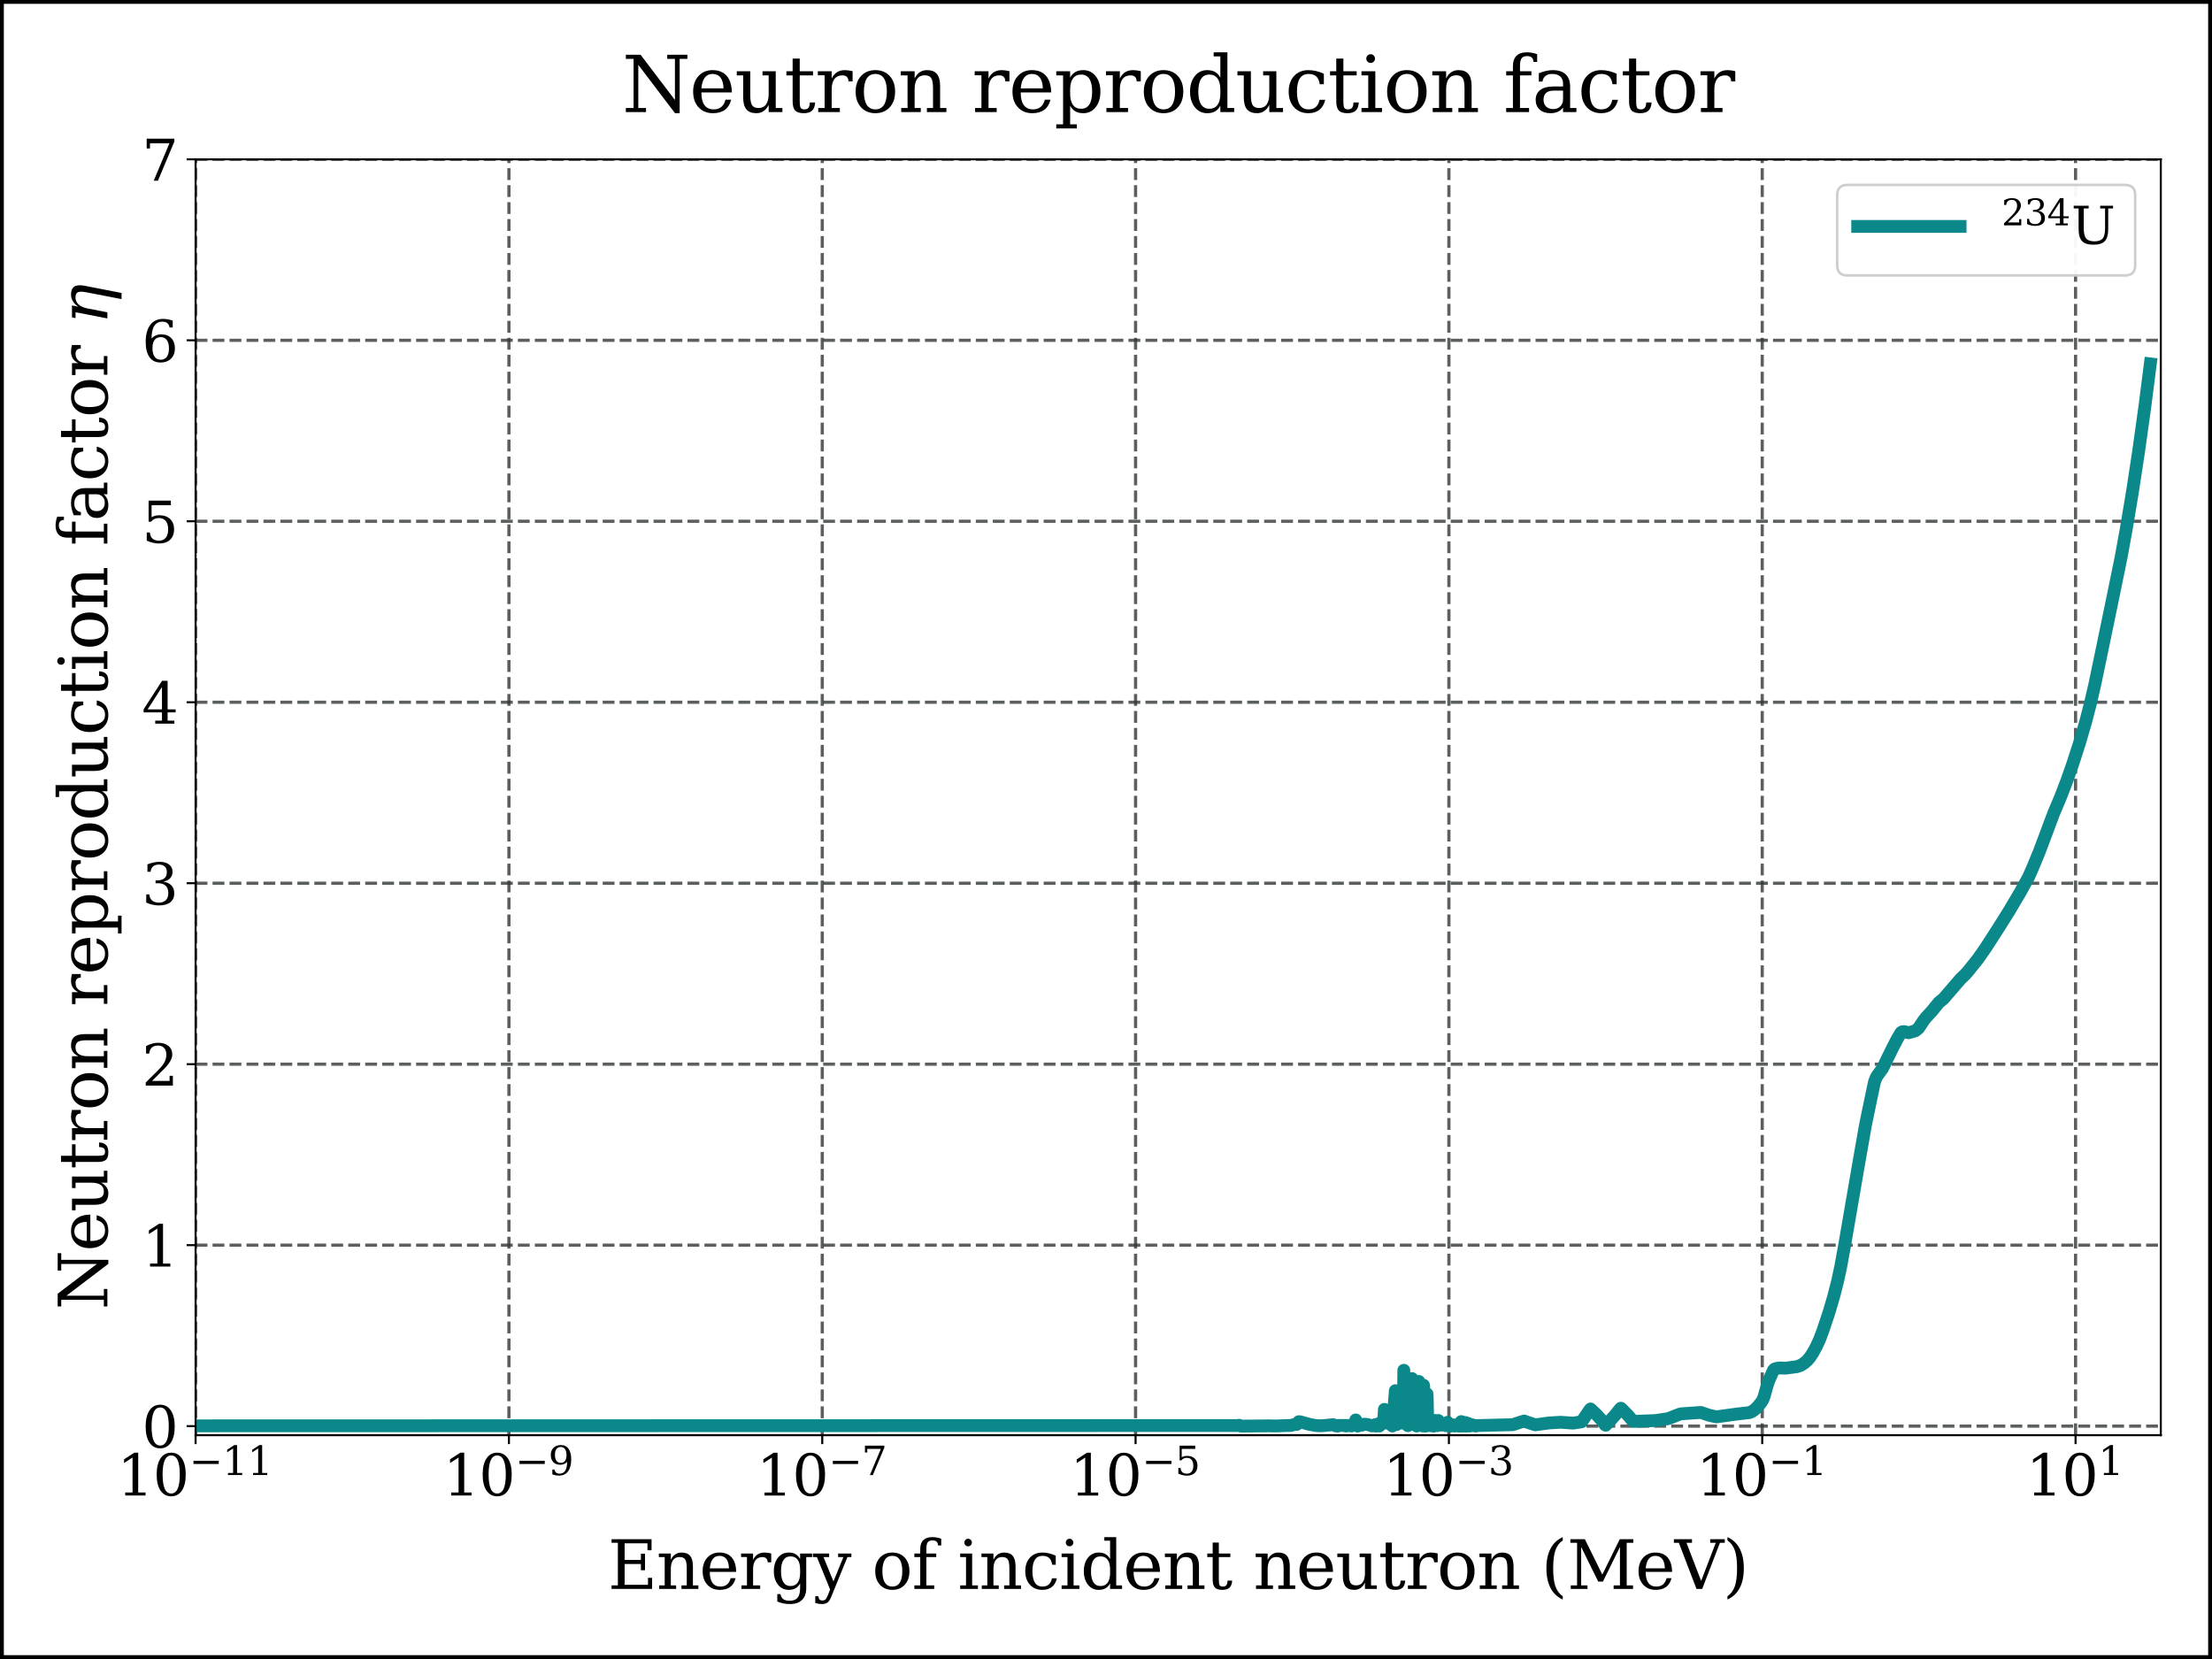 <?xml version="1.0" encoding="utf-8" standalone="no"?>
<!DOCTYPE svg PUBLIC "-//W3C//DTD SVG 1.1//EN"
  "http://www.w3.org/Graphics/SVG/1.1/DTD/svg11.dtd">
<svg xmlns:xlink="http://www.w3.org/1999/xlink" width="864pt" height="648pt" viewBox="0 0 864 648" xmlns="http://www.w3.org/2000/svg" version="1.1">
 <rect x="0" y="0" width="864" height="648" fill="#808080" stroke="none"/>
 <defs>
  <style type="text/css">*{stroke-linejoin: round; stroke-linecap: butt}</style>
 </defs>
 <g id="figure_1">
  <g id="patch_1">
   <path d="M 0 648 
L 864 648 
L 864 0 
L 0 0 
z
" style="fill: #ffffff; stroke: #000000; stroke-width: 3; stroke-linejoin: miter"/>
  </g>
  <g id="axes_1">
   <g id="patch_2">
    <path d="M 76.4 560.571 
L 844 560.571 
L 844 62.234 
L 76.4 62.234 
L 76.4 560.571 
z
" style="fill: none"/>
   </g>
   <g id="matplotlib.axis_1">
    <g id="xtick_1">
     <g id="line2d_1">
      <path d="M 76.4 560.571 
L 76.4 62.234 
" clip-path="url(#p99f231d6e3)" style="fill: none; stroke-dasharray: 4.625,2; stroke-dashoffset: 0; stroke: #343837; stroke-opacity: 0.8; stroke-width: 1.25"/>
     </g>
     <g id="line2d_2">
      <defs>
       <path id="m18e69102ec" d="M 0 0 
L 0 3.5 
" style="stroke: #000000; stroke-width: 0.8"/>
      </defs>
      <g>
       <use xlink:href="#m18e69102ec" x="76.4" y="560.571" style="stroke: #000000; stroke-width: 0.8"/>
      </g>
     </g>
     <g id="text_1">
      <!-- $\mathdefault{10^{-11}}$ -->
      <g transform="translate(45.71 584.288) scale(0.22 -0.22)">
       <defs>
        <path id="DejaVuSerif-31" d="M 909 0 
L 909 331 
L 1722 331 
L 1722 4213 
L 781 3603 
L 781 4013 
L 1919 4750 
L 2350 4750 
L 2350 331 
L 3163 331 
L 3163 0 
L 909 0 
z
" transform="scale(0.016)"/>
        <path id="DejaVuSerif-30" d="M 2034 219 
Q 2513 219 2750 744 
Q 2988 1269 2988 2328 
Q 2988 3391 2750 3916 
Q 2513 4441 2034 4441 
Q 1556 4441 1318 3916 
Q 1081 3391 1081 2328 
Q 1081 1269 1318 744 
Q 1556 219 2034 219 
z
M 2034 -91 
Q 1275 -91 848 546 
Q 422 1184 422 2328 
Q 422 3475 848 4112 
Q 1275 4750 2034 4750 
Q 2797 4750 3222 4112 
Q 3647 3475 3647 2328 
Q 3647 1184 3222 546 
Q 2797 -91 2034 -91 
z
" transform="scale(0.016)"/>
        <path id="DejaVuSerif-2212" d="M 678 2259 
L 4684 2259 
L 4684 1753 
L 678 1753 
L 678 2259 
z
" transform="scale(0.016)"/>
       </defs>
       <use xlink:href="#DejaVuSerif-31" transform="translate(0 0.713)"/>
       <use xlink:href="#DejaVuSerif-30" transform="translate(63.623 0.713)"/>
       <use xlink:href="#DejaVuSerif-2212" transform="translate(128.154 37.047) scale(0.7)"/>
       <use xlink:href="#DejaVuSerif-31" transform="translate(186.807 37.047) scale(0.7)"/>
       <use xlink:href="#DejaVuSerif-31" transform="translate(231.343 37.047) scale(0.7)"/>
      </g>
     </g>
    </g>
    <g id="xtick_2">
     <g id="line2d_3">
      <path d="M 198.785 560.571 
L 198.785 62.234 
" clip-path="url(#p99f231d6e3)" style="fill: none; stroke-dasharray: 4.625,2; stroke-dashoffset: 0; stroke: #343837; stroke-opacity: 0.8; stroke-width: 1.25"/>
     </g>
     <g id="line2d_4">
      <g>
       <use xlink:href="#m18e69102ec" x="198.785" y="560.571" style="stroke: #000000; stroke-width: 0.8"/>
      </g>
     </g>
     <g id="text_2">
      <!-- $\mathdefault{10^{-9}}$ -->
      <g transform="translate(173.045 584.288) scale(0.22 -0.22)">
       <defs>
        <path id="DejaVuSerif-39" d="M 2994 2091 
Q 2784 1856 2512 1740 
Q 2241 1625 1900 1625 
Q 1206 1625 804 2044 
Q 403 2463 403 3188 
Q 403 3897 839 4323 
Q 1275 4750 2003 4750 
Q 2794 4750 3217 4161 
Q 3641 3572 3641 2478 
Q 3641 1253 3137 581 
Q 2634 -91 1722 -91 
Q 1475 -91 1203 -44 
Q 931 3 647 97 
L 647 872 
L 997 872 
Q 1038 556 1241 387 
Q 1444 219 1784 219 
Q 2391 219 2687 676 
Q 2984 1134 2994 2091 
z
M 1978 4441 
Q 1534 4441 1298 4117 
Q 1063 3794 1063 3188 
Q 1063 2581 1298 2256 
Q 1534 1931 1978 1931 
Q 2422 1931 2658 2245 
Q 2894 2559 2894 3150 
Q 2894 3772 2656 4106 
Q 2419 4441 1978 4441 
z
" transform="scale(0.016)"/>
       </defs>
       <use xlink:href="#DejaVuSerif-31" transform="translate(0 0.713)"/>
       <use xlink:href="#DejaVuSerif-30" transform="translate(63.623 0.713)"/>
       <use xlink:href="#DejaVuSerif-2212" transform="translate(128.154 37.047) scale(0.7)"/>
       <use xlink:href="#DejaVuSerif-39" transform="translate(186.807 37.047) scale(0.7)"/>
      </g>
     </g>
    </g>
    <g id="xtick_3">
     <g id="line2d_5">
      <path d="M 321.169 560.571 
L 321.169 62.234 
" clip-path="url(#p99f231d6e3)" style="fill: none; stroke-dasharray: 4.625,2; stroke-dashoffset: 0; stroke: #343837; stroke-opacity: 0.8; stroke-width: 1.25"/>
     </g>
     <g id="line2d_6">
      <g>
       <use xlink:href="#m18e69102ec" x="321.169" y="560.571" style="stroke: #000000; stroke-width: 0.8"/>
      </g>
     </g>
     <g id="text_3">
      <!-- $\mathdefault{10^{-7}}$ -->
      <g transform="translate(295.429 584.288) scale(0.22 -0.22)">
       <defs>
        <path id="DejaVuSerif-37" d="M 3609 4347 
L 1784 0 
L 1319 0 
L 3059 4153 
L 903 4153 
L 903 3578 
L 538 3578 
L 538 4666 
L 3609 4666 
L 3609 4347 
z
" transform="scale(0.016)"/>
       </defs>
       <use xlink:href="#DejaVuSerif-31" transform="translate(0 0.631)"/>
       <use xlink:href="#DejaVuSerif-30" transform="translate(63.623 0.631)"/>
       <use xlink:href="#DejaVuSerif-2212" transform="translate(128.154 36.966) scale(0.7)"/>
       <use xlink:href="#DejaVuSerif-37" transform="translate(186.807 36.966) scale(0.7)"/>
      </g>
     </g>
    </g>
    <g id="xtick_4">
     <g id="line2d_7">
      <path d="M 443.554 560.571 
L 443.554 62.234 
" clip-path="url(#p99f231d6e3)" style="fill: none; stroke-dasharray: 4.625,2; stroke-dashoffset: 0; stroke: #343837; stroke-opacity: 0.8; stroke-width: 1.25"/>
     </g>
     <g id="line2d_8">
      <g>
       <use xlink:href="#m18e69102ec" x="443.554" y="560.571" style="stroke: #000000; stroke-width: 0.8"/>
      </g>
     </g>
     <g id="text_4">
      <!-- $\mathdefault{10^{-5}}$ -->
      <g transform="translate(417.814 584.288) scale(0.22 -0.22)">
       <defs>
        <path id="DejaVuSerif-35" d="M 3219 4666 
L 3219 4153 
L 1081 4153 
L 1081 2816 
Q 1244 2928 1461 2984 
Q 1678 3041 1947 3041 
Q 2703 3041 3140 2622 
Q 3578 2203 3578 1478 
Q 3578 738 3136 323 
Q 2694 -91 1894 -91 
Q 1572 -91 1234 -12 
Q 897 66 544 225 
L 544 1131 
L 897 1131 
Q 925 688 1179 453 
Q 1434 219 1894 219 
Q 2388 219 2653 544 
Q 2919 869 2919 1478 
Q 2919 2084 2655 2407 
Q 2391 2731 1894 2731 
Q 1613 2731 1398 2631 
Q 1184 2531 1019 2322 
L 750 2322 
L 750 4666 
L 3219 4666 
z
" transform="scale(0.016)"/>
       </defs>
       <use xlink:href="#DejaVuSerif-31" transform="translate(0 0.631)"/>
       <use xlink:href="#DejaVuSerif-30" transform="translate(63.623 0.631)"/>
       <use xlink:href="#DejaVuSerif-2212" transform="translate(128.154 36.966) scale(0.7)"/>
       <use xlink:href="#DejaVuSerif-35" transform="translate(186.807 36.966) scale(0.7)"/>
      </g>
     </g>
    </g>
    <g id="xtick_5">
     <g id="line2d_9">
      <path d="M 565.938 560.571 
L 565.938 62.234 
" clip-path="url(#p99f231d6e3)" style="fill: none; stroke-dasharray: 4.625,2; stroke-dashoffset: 0; stroke: #343837; stroke-opacity: 0.8; stroke-width: 1.25"/>
     </g>
     <g id="line2d_10">
      <g>
       <use xlink:href="#m18e69102ec" x="565.938" y="560.571" style="stroke: #000000; stroke-width: 0.8"/>
      </g>
     </g>
     <g id="text_5">
      <!-- $\mathdefault{10^{-3}}$ -->
      <g transform="translate(540.198 584.288) scale(0.22 -0.22)">
       <defs>
        <path id="DejaVuSerif-33" d="M 622 4469 
Q 988 4606 1323 4678 
Q 1659 4750 1953 4750 
Q 2638 4750 3022 4454 
Q 3406 4159 3406 3634 
Q 3406 3213 3140 2930 
Q 2875 2647 2388 2547 
Q 2963 2466 3280 2130 
Q 3597 1794 3597 1259 
Q 3597 606 3158 257 
Q 2719 -91 1894 -91 
Q 1528 -91 1179 -12 
Q 831 66 488 225 
L 488 1131 
L 838 1131 
Q 869 681 1141 450 
Q 1413 219 1906 219 
Q 2384 219 2661 495 
Q 2938 772 2938 1253 
Q 2938 1803 2653 2086 
Q 2369 2369 1819 2369 
L 1522 2369 
L 1522 2688 
L 1678 2688 
Q 2225 2688 2498 2914 
Q 2772 3141 2772 3597 
Q 2772 4006 2547 4223 
Q 2322 4441 1900 4441 
Q 1478 4441 1245 4241 
Q 1013 4041 972 3647 
L 622 3647 
L 622 4469 
z
" transform="scale(0.016)"/>
       </defs>
       <use xlink:href="#DejaVuSerif-31" transform="translate(0 0.713)"/>
       <use xlink:href="#DejaVuSerif-30" transform="translate(63.623 0.713)"/>
       <use xlink:href="#DejaVuSerif-2212" transform="translate(128.154 37.047) scale(0.7)"/>
       <use xlink:href="#DejaVuSerif-33" transform="translate(186.807 37.047) scale(0.7)"/>
      </g>
     </g>
    </g>
    <g id="xtick_6">
     <g id="line2d_11">
      <path d="M 688.323 560.571 
L 688.323 62.234 
" clip-path="url(#p99f231d6e3)" style="fill: none; stroke-dasharray: 4.625,2; stroke-dashoffset: 0; stroke: #343837; stroke-opacity: 0.8; stroke-width: 1.25"/>
     </g>
     <g id="line2d_12">
      <g>
       <use xlink:href="#m18e69102ec" x="688.323" y="560.571" style="stroke: #000000; stroke-width: 0.8"/>
      </g>
     </g>
     <g id="text_6">
      <!-- $\mathdefault{10^{-1}}$ -->
      <g transform="translate(662.583 584.288) scale(0.22 -0.22)">
       <use xlink:href="#DejaVuSerif-31" transform="translate(0 0.713)"/>
       <use xlink:href="#DejaVuSerif-30" transform="translate(63.623 0.713)"/>
       <use xlink:href="#DejaVuSerif-2212" transform="translate(128.154 37.047) scale(0.7)"/>
       <use xlink:href="#DejaVuSerif-31" transform="translate(186.807 37.047) scale(0.7)"/>
      </g>
     </g>
    </g>
    <g id="xtick_7">
     <g id="line2d_13">
      <path d="M 810.707 560.571 
L 810.707 62.234 
" clip-path="url(#p99f231d6e3)" style="fill: none; stroke-dasharray: 4.625,2; stroke-dashoffset: 0; stroke: #343837; stroke-opacity: 0.8; stroke-width: 1.25"/>
     </g>
     <g id="line2d_14">
      <g>
       <use xlink:href="#m18e69102ec" x="810.707" y="560.571" style="stroke: #000000; stroke-width: 0.8"/>
      </g>
     </g>
     <g id="text_7">
      <!-- $\mathdefault{10^{1}}$ -->
      <g transform="translate(791.347 584.288) scale(0.22 -0.22)">
       <use xlink:href="#DejaVuSerif-31" transform="translate(0 0.713)"/>
       <use xlink:href="#DejaVuSerif-30" transform="translate(63.623 0.713)"/>
       <use xlink:href="#DejaVuSerif-31" transform="translate(128.154 37.047) scale(0.7)"/>
      </g>
     </g>
    </g>
    <g id="text_8">
     <!-- Energy of incident neutron (MeV) -->
     <g transform="translate(237.4 620.619) scale(0.26 -0.26)">
      <defs>
       <path id="DejaVuSerif-45" d="M 353 0 
L 353 331 
L 947 331 
L 947 4331 
L 353 4331 
L 353 4666 
L 4109 4666 
L 4109 3628 
L 3725 3628 
L 3725 4281 
L 1581 4281 
L 1581 2719 
L 3109 2719 
L 3109 3303 
L 3494 3303 
L 3494 1753 
L 3109 1753 
L 3109 2338 
L 1581 2338 
L 1581 384 
L 3775 384 
L 3775 1038 
L 4159 1038 
L 4159 0 
L 353 0 
z
" transform="scale(0.016)"/>
       <path id="DejaVuSerif-6e" d="M 263 0 
L 263 331 
L 781 331 
L 781 2988 
L 231 2988 
L 231 3322 
L 1356 3322 
L 1356 2731 
Q 1516 3069 1770 3241 
Q 2025 3413 2363 3413 
Q 2913 3413 3172 3097 
Q 3431 2781 3431 2113 
L 3431 331 
L 3944 331 
L 3944 0 
L 2356 0 
L 2356 331 
L 2853 331 
L 2853 1931 
Q 2853 2541 2703 2767 
Q 2553 2994 2175 2994 
Q 1775 2994 1565 2701 
Q 1356 2409 1356 1850 
L 1356 331 
L 1856 331 
L 1856 0 
L 263 0 
z
" transform="scale(0.016)"/>
       <path id="DejaVuSerif-65" d="M 3469 1600 
L 991 1600 
L 991 1575 
Q 991 903 1244 561 
Q 1497 219 1991 219 
Q 2369 219 2611 417 
Q 2853 616 2950 1006 
L 3413 1006 
Q 3275 459 2904 184 
Q 2534 -91 1931 -91 
Q 1203 -91 761 389 
Q 319 869 319 1663 
Q 319 2450 753 2931 
Q 1188 3413 1894 3413 
Q 2647 3413 3050 2948 
Q 3453 2484 3469 1600 
z
M 2791 1931 
Q 2772 2513 2545 2808 
Q 2319 3103 1894 3103 
Q 1497 3103 1269 2806 
Q 1041 2509 991 1931 
L 2791 1931 
z
" transform="scale(0.016)"/>
       <path id="DejaVuSerif-72" d="M 3059 3328 
L 3059 2497 
L 2728 2497 
Q 2713 2744 2591 2866 
Q 2469 2988 2234 2988 
Q 1809 2988 1582 2694 
Q 1356 2400 1356 1850 
L 1356 331 
L 2022 331 
L 2022 0 
L 263 0 
L 263 331 
L 781 331 
L 781 2994 
L 231 2994 
L 231 3322 
L 1356 3322 
L 1356 2731 
Q 1525 3078 1790 3245 
Q 2056 3413 2438 3413 
Q 2578 3413 2733 3391 
Q 2888 3369 3059 3328 
z
" transform="scale(0.016)"/>
       <path id="DejaVuSerif-67" d="M 3359 2988 
L 3359 72 
Q 3359 -644 2965 -1033 
Q 2572 -1422 1844 -1422 
Q 1516 -1422 1216 -1362 
Q 916 -1303 641 -1184 
L 641 -488 
L 941 -488 
Q 997 -813 1206 -963 
Q 1416 -1113 1806 -1113 
Q 2313 -1113 2548 -827 
Q 2784 -541 2784 72 
L 2784 519 
Q 2616 206 2355 57 
Q 2094 -91 1709 -91 
Q 1097 -91 708 395 
Q 319 881 319 1663 
Q 319 2444 706 2928 
Q 1094 3413 1709 3413 
Q 2094 3413 2355 3264 
Q 2616 3116 2784 2803 
L 2784 3322 
L 3909 3322 
L 3909 2988 
L 3359 2988 
z
M 2784 1825 
Q 2784 2422 2554 2737 
Q 2325 3053 1888 3053 
Q 1444 3053 1217 2703 
Q 991 2353 991 1663 
Q 991 975 1217 622 
Q 1444 269 1888 269 
Q 2325 269 2554 583 
Q 2784 897 2784 1497 
L 2784 1825 
z
" transform="scale(0.016)"/>
       <path id="DejaVuSerif-79" d="M 1381 -609 
L 1600 -56 
L 359 2988 
L -19 2988 
L -19 3322 
L 1509 3322 
L 1509 2988 
L 978 2988 
L 1913 703 
L 2847 2988 
L 2350 2988 
L 2350 3322 
L 3597 3322 
L 3597 2988 
L 3225 2988 
L 1703 -750 
Q 1547 -1138 1356 -1280 
Q 1166 -1422 819 -1422 
Q 672 -1422 517 -1397 
Q 363 -1372 206 -1325 
L 206 -691 
L 500 -691 
Q 519 -903 608 -995 
Q 697 -1088 884 -1088 
Q 1056 -1088 1161 -992 
Q 1266 -897 1381 -609 
z
" transform="scale(0.016)"/>
       <path id="DejaVuSerif-20" transform="scale(0.016)"/>
       <path id="DejaVuSerif-6f" d="M 1925 219 
Q 2388 219 2623 584 
Q 2859 950 2859 1663 
Q 2859 2375 2623 2739 
Q 2388 3103 1925 3103 
Q 1463 3103 1227 2739 
Q 991 2375 991 1663 
Q 991 950 1228 584 
Q 1466 219 1925 219 
z
M 1925 -91 
Q 1200 -91 759 389 
Q 319 869 319 1663 
Q 319 2456 758 2934 
Q 1197 3413 1925 3413 
Q 2653 3413 3092 2934 
Q 3531 2456 3531 1663 
Q 3531 869 3092 389 
Q 2653 -91 1925 -91 
z
" transform="scale(0.016)"/>
       <path id="DejaVuSerif-66" d="M 2753 4078 
L 2450 4078 
Q 2447 4313 2317 4434 
Q 2188 4556 1941 4556 
Q 1619 4556 1487 4379 
Q 1356 4203 1356 3750 
L 1356 3322 
L 2284 3322 
L 2284 2988 
L 1356 2988 
L 1356 331 
L 2094 331 
L 2094 0 
L 231 0 
L 231 331 
L 781 331 
L 781 2988 
L 231 2988 
L 231 3322 
L 781 3322 
L 781 3738 
Q 781 4294 1070 4578 
Q 1359 4863 1919 4863 
Q 2128 4863 2337 4825 
Q 2547 4788 2753 4709 
L 2753 4078 
z
" transform="scale(0.016)"/>
       <path id="DejaVuSerif-69" d="M 622 4353 
Q 622 4497 726 4603 
Q 831 4709 978 4709 
Q 1122 4709 1226 4603 
Q 1331 4497 1331 4353 
Q 1331 4206 1228 4103 
Q 1125 4000 978 4000 
Q 831 4000 726 4103 
Q 622 4206 622 4353 
z
M 1356 331 
L 1900 331 
L 1900 0 
L 231 0 
L 231 331 
L 781 331 
L 781 2988 
L 231 2988 
L 231 3322 
L 1356 3322 
L 1356 331 
z
" transform="scale(0.016)"/>
       <path id="DejaVuSerif-63" d="M 3291 997 
Q 3169 466 2822 187 
Q 2475 -91 1925 -91 
Q 1200 -91 759 389 
Q 319 869 319 1663 
Q 319 2459 759 2936 
Q 1200 3413 1925 3413 
Q 2241 3413 2553 3339 
Q 2866 3266 3181 3116 
L 3181 2266 
L 2847 2266 
Q 2781 2703 2561 2903 
Q 2341 3103 1931 3103 
Q 1466 3103 1228 2742 
Q 991 2381 991 1663 
Q 991 944 1227 581 
Q 1463 219 1931 219 
Q 2303 219 2525 412 
Q 2747 606 2828 997 
L 3291 997 
z
" transform="scale(0.016)"/>
       <path id="DejaVuSerif-64" d="M 3359 331 
L 3909 331 
L 3909 0 
L 2784 0 
L 2784 519 
Q 2616 206 2355 57 
Q 2094 -91 1709 -91 
Q 1097 -91 708 395 
Q 319 881 319 1663 
Q 319 2444 706 2928 
Q 1094 3413 1709 3413 
Q 2094 3413 2355 3264 
Q 2616 3116 2784 2803 
L 2784 4531 
L 2241 4531 
L 2241 4863 
L 3359 4863 
L 3359 331 
z
M 2784 1497 
L 2784 1825 
Q 2784 2422 2554 2737 
Q 2325 3053 1888 3053 
Q 1444 3053 1217 2703 
Q 991 2353 991 1663 
Q 991 975 1217 622 
Q 1444 269 1888 269 
Q 2325 269 2554 583 
Q 2784 897 2784 1497 
z
" transform="scale(0.016)"/>
       <path id="DejaVuSerif-74" d="M 691 2988 
L 184 2988 
L 184 3322 
L 691 3322 
L 691 4353 
L 1269 4353 
L 1269 3322 
L 2350 3322 
L 2350 2988 
L 1269 2988 
L 1269 878 
Q 1269 456 1350 337 
Q 1431 219 1650 219 
Q 1875 219 1978 351 
Q 2081 484 2088 781 
L 2522 781 
Q 2497 328 2275 118 
Q 2053 -91 1600 -91 
Q 1103 -91 897 129 
Q 691 350 691 878 
L 691 2988 
z
" transform="scale(0.016)"/>
       <path id="DejaVuSerif-75" d="M 2266 3322 
L 3341 3322 
L 3341 331 
L 3884 331 
L 3884 0 
L 2766 0 
L 2766 588 
Q 2606 256 2353 82 
Q 2100 -91 1766 -91 
Q 1213 -91 952 223 
Q 691 538 691 1209 
L 691 2988 
L 172 2988 
L 172 3322 
L 1269 3322 
L 1269 1388 
Q 1269 781 1417 556 
Q 1566 331 1947 331 
Q 2347 331 2556 625 
Q 2766 919 2766 1478 
L 2766 2988 
L 2266 2988 
L 2266 3322 
z
" transform="scale(0.016)"/>
       <path id="DejaVuSerif-28" d="M 2041 -997 
Q 1281 -656 893 83 
Q 506 822 506 1931 
Q 506 3044 893 3783 
Q 1281 4522 2041 4863 
L 2041 4556 
Q 1559 4225 1350 3623 
Q 1141 3022 1141 1931 
Q 1141 844 1350 242 
Q 1559 -359 2041 -691 
L 2041 -997 
z
" transform="scale(0.016)"/>
       <path id="DejaVuSerif-4d" d="M 353 0 
L 353 331 
L 947 331 
L 947 4331 
L 319 4331 
L 319 4666 
L 1678 4666 
L 3316 1344 
L 4953 4666 
L 6228 4666 
L 6228 4331 
L 5606 4331 
L 5606 331 
L 6203 331 
L 6203 0 
L 4378 0 
L 4378 331 
L 4972 331 
L 4972 3938 
L 3372 684 
L 2931 684 
L 1331 3938 
L 1331 331 
L 1925 331 
L 1925 0 
L 353 0 
z
" transform="scale(0.016)"/>
       <path id="DejaVuSerif-56" d="M 1119 4331 
L 2497 750 
L 3872 4331 
L 3347 4331 
L 3347 4666 
L 4716 4666 
L 4716 4331 
L 4263 4331 
L 2597 0 
L 2059 0 
L 403 4331 
L -63 4331 
L -63 4666 
L 1638 4666 
L 1638 4331 
L 1119 4331 
z
" transform="scale(0.016)"/>
       <path id="DejaVuSerif-29" d="M 453 -997 
L 453 -691 
Q 934 -359 1145 242 
Q 1356 844 1356 1931 
Q 1356 3022 1145 3623 
Q 934 4225 453 4556 
L 453 4863 
Q 1216 4522 1603 3783 
Q 1991 3044 1991 1931 
Q 1991 822 1603 83 
Q 1216 -656 453 -997 
z
" transform="scale(0.016)"/>
      </defs>
      <use xlink:href="#DejaVuSerif-45"/>
      <use xlink:href="#DejaVuSerif-6e" transform="translate(72.998 0)"/>
      <use xlink:href="#DejaVuSerif-65" transform="translate(137.402 0)"/>
      <use xlink:href="#DejaVuSerif-72" transform="translate(196.582 0)"/>
      <use xlink:href="#DejaVuSerif-67" transform="translate(244.385 0)"/>
      <use xlink:href="#DejaVuSerif-79" transform="translate(308.398 0)"/>
      <use xlink:href="#DejaVuSerif-20" transform="translate(364.893 0)"/>
      <use xlink:href="#DejaVuSerif-6f" transform="translate(396.68 0)"/>
      <use xlink:href="#DejaVuSerif-66" transform="translate(456.885 0)"/>
      <use xlink:href="#DejaVuSerif-20" transform="translate(493.896 0)"/>
      <use xlink:href="#DejaVuSerif-69" transform="translate(525.684 0)"/>
      <use xlink:href="#DejaVuSerif-6e" transform="translate(557.666 0)"/>
      <use xlink:href="#DejaVuSerif-63" transform="translate(622.07 0)"/>
      <use xlink:href="#DejaVuSerif-69" transform="translate(678.076 0)"/>
      <use xlink:href="#DejaVuSerif-64" transform="translate(710.059 0)"/>
      <use xlink:href="#DejaVuSerif-65" transform="translate(774.072 0)"/>
      <use xlink:href="#DejaVuSerif-6e" transform="translate(833.252 0)"/>
      <use xlink:href="#DejaVuSerif-74" transform="translate(897.656 0)"/>
      <use xlink:href="#DejaVuSerif-20" transform="translate(937.842 0)"/>
      <use xlink:href="#DejaVuSerif-6e" transform="translate(969.629 0)"/>
      <use xlink:href="#DejaVuSerif-65" transform="translate(1034.033 0)"/>
      <use xlink:href="#DejaVuSerif-75" transform="translate(1093.213 0)"/>
      <use xlink:href="#DejaVuSerif-74" transform="translate(1157.617 0)"/>
      <use xlink:href="#DejaVuSerif-72" transform="translate(1197.803 0)"/>
      <use xlink:href="#DejaVuSerif-6f" transform="translate(1245.605 0)"/>
      <use xlink:href="#DejaVuSerif-6e" transform="translate(1305.811 0)"/>
      <use xlink:href="#DejaVuSerif-20" transform="translate(1370.215 0)"/>
      <use xlink:href="#DejaVuSerif-28" transform="translate(1402.002 0)"/>
      <use xlink:href="#DejaVuSerif-4d" transform="translate(1441.016 0)"/>
      <use xlink:href="#DejaVuSerif-65" transform="translate(1543.408 0)"/>
      <use xlink:href="#DejaVuSerif-56" transform="translate(1602.588 0)"/>
      <use xlink:href="#DejaVuSerif-29" transform="translate(1674.805 0)"/>
     </g>
    </g>
   </g>
   <g id="matplotlib.axis_2">
    <g id="ytick_1">
     <g id="line2d_15">
      <path d="M 76.4 557.037 
L 844 557.037 
" clip-path="url(#p99f231d6e3)" style="fill: none; stroke-dasharray: 4.625,2; stroke-dashoffset: 0; stroke: #343837; stroke-opacity: 0.8; stroke-width: 1.25"/>
     </g>
     <g id="line2d_16">
      <defs>
       <path id="m1a47494c6a" d="M 0 0 
L -3.5 0 
" style="stroke: #000000; stroke-width: 0.8"/>
      </defs>
      <g>
       <use xlink:href="#m1a47494c6a" x="76.4" y="557.037" style="stroke: #000000; stroke-width: 0.8"/>
      </g>
     </g>
     <g id="text_9">
      <!-- 0 -->
      <g transform="translate(55.403 565.395) scale(0.22 -0.22)">
       <use xlink:href="#DejaVuSerif-30"/>
      </g>
     </g>
    </g>
    <g id="ytick_2">
     <g id="line2d_17">
      <path d="M 76.4 486.351 
L 844 486.351 
" clip-path="url(#p99f231d6e3)" style="fill: none; stroke-dasharray: 4.625,2; stroke-dashoffset: 0; stroke: #343837; stroke-opacity: 0.8; stroke-width: 1.25"/>
     </g>
     <g id="line2d_18">
      <g>
       <use xlink:href="#m1a47494c6a" x="76.4" y="486.351" style="stroke: #000000; stroke-width: 0.8"/>
      </g>
     </g>
     <g id="text_10">
      <!-- 1 -->
      <g transform="translate(55.403 494.709) scale(0.22 -0.22)">
       <use xlink:href="#DejaVuSerif-31"/>
      </g>
     </g>
    </g>
    <g id="ytick_3">
     <g id="line2d_19">
      <path d="M 76.4 415.664 
L 844 415.664 
" clip-path="url(#p99f231d6e3)" style="fill: none; stroke-dasharray: 4.625,2; stroke-dashoffset: 0; stroke: #343837; stroke-opacity: 0.8; stroke-width: 1.25"/>
     </g>
     <g id="line2d_20">
      <g>
       <use xlink:href="#m1a47494c6a" x="76.4" y="415.664" style="stroke: #000000; stroke-width: 0.8"/>
      </g>
     </g>
     <g id="text_11">
      <!-- 2 -->
      <g transform="translate(55.403 424.023) scale(0.22 -0.22)">
       <defs>
        <path id="DejaVuSerif-32" d="M 819 3553 
L 469 3553 
L 469 4384 
Q 803 4563 1142 4656 
Q 1481 4750 1806 4750 
Q 2534 4750 2956 4397 
Q 3378 4044 3378 3438 
Q 3378 2753 2422 1800 
Q 2347 1728 2309 1691 
L 1131 513 
L 3078 513 
L 3078 1088 
L 3444 1088 
L 3444 0 
L 434 0 
L 434 341 
L 1850 1753 
Q 2319 2222 2519 2614 
Q 2719 3006 2719 3438 
Q 2719 3909 2473 4175 
Q 2228 4441 1797 4441 
Q 1350 4441 1106 4219 
Q 863 3997 819 3553 
z
" transform="scale(0.016)"/>
       </defs>
       <use xlink:href="#DejaVuSerif-32"/>
      </g>
     </g>
    </g>
    <g id="ytick_4">
     <g id="line2d_21">
      <path d="M 76.4 344.978 
L 844 344.978 
" clip-path="url(#p99f231d6e3)" style="fill: none; stroke-dasharray: 4.625,2; stroke-dashoffset: 0; stroke: #343837; stroke-opacity: 0.8; stroke-width: 1.25"/>
     </g>
     <g id="line2d_22">
      <g>
       <use xlink:href="#m1a47494c6a" x="76.4" y="344.978" style="stroke: #000000; stroke-width: 0.8"/>
      </g>
     </g>
     <g id="text_12">
      <!-- 3 -->
      <g transform="translate(55.403 353.337) scale(0.22 -0.22)">
       <use xlink:href="#DejaVuSerif-33"/>
      </g>
     </g>
    </g>
    <g id="ytick_5">
     <g id="line2d_23">
      <path d="M 76.4 274.292 
L 844 274.292 
" clip-path="url(#p99f231d6e3)" style="fill: none; stroke-dasharray: 4.625,2; stroke-dashoffset: 0; stroke: #343837; stroke-opacity: 0.8; stroke-width: 1.25"/>
     </g>
     <g id="line2d_24">
      <g>
       <use xlink:href="#m1a47494c6a" x="76.4" y="274.292" style="stroke: #000000; stroke-width: 0.8"/>
      </g>
     </g>
     <g id="text_13">
      <!-- 4 -->
      <g transform="translate(55.403 282.651) scale(0.22 -0.22)">
       <defs>
        <path id="DejaVuSerif-34" d="M 2234 1581 
L 2234 4063 
L 641 1581 
L 2234 1581 
z
M 3609 0 
L 1484 0 
L 1484 331 
L 2234 331 
L 2234 1247 
L 197 1247 
L 197 1588 
L 2241 4750 
L 2859 4750 
L 2859 1581 
L 3750 1581 
L 3750 1247 
L 2859 1247 
L 2859 331 
L 3609 331 
L 3609 0 
z
" transform="scale(0.016)"/>
       </defs>
       <use xlink:href="#DejaVuSerif-34"/>
      </g>
     </g>
    </g>
    <g id="ytick_6">
     <g id="line2d_25">
      <path d="M 76.4 203.606 
L 844 203.606 
" clip-path="url(#p99f231d6e3)" style="fill: none; stroke-dasharray: 4.625,2; stroke-dashoffset: 0; stroke: #343837; stroke-opacity: 0.8; stroke-width: 1.25"/>
     </g>
     <g id="line2d_26">
      <g>
       <use xlink:href="#m1a47494c6a" x="76.4" y="203.606" style="stroke: #000000; stroke-width: 0.8"/>
      </g>
     </g>
     <g id="text_14">
      <!-- 5 -->
      <g transform="translate(55.403 211.964) scale(0.22 -0.22)">
       <use xlink:href="#DejaVuSerif-35"/>
      </g>
     </g>
    </g>
    <g id="ytick_7">
     <g id="line2d_27">
      <path d="M 76.4 132.92 
L 844 132.92 
" clip-path="url(#p99f231d6e3)" style="fill: none; stroke-dasharray: 4.625,2; stroke-dashoffset: 0; stroke: #343837; stroke-opacity: 0.8; stroke-width: 1.25"/>
     </g>
     <g id="line2d_28">
      <g>
       <use xlink:href="#m1a47494c6a" x="76.4" y="132.92" style="stroke: #000000; stroke-width: 0.8"/>
      </g>
     </g>
     <g id="text_15">
      <!-- 6 -->
      <g transform="translate(55.403 141.278) scale(0.22 -0.22)">
       <defs>
        <path id="DejaVuSerif-36" d="M 2094 219 
Q 2534 219 2771 542 
Q 3009 866 3009 1472 
Q 3009 2078 2771 2401 
Q 2534 2725 2094 2725 
Q 1647 2725 1412 2412 
Q 1178 2100 1178 1509 
Q 1178 888 1415 553 
Q 1653 219 2094 219 
z
M 1075 2569 
Q 1288 2803 1556 2918 
Q 1825 3034 2163 3034 
Q 2859 3034 3264 2615 
Q 3669 2197 3669 1472 
Q 3669 763 3233 336 
Q 2797 -91 2069 -91 
Q 1278 -91 853 498 
Q 428 1088 428 2181 
Q 428 3406 931 4078 
Q 1434 4750 2350 4750 
Q 2597 4750 2869 4703 
Q 3141 4656 3425 4563 
L 3425 3794 
L 3072 3794 
Q 3034 4109 2831 4275 
Q 2628 4441 2284 4441 
Q 1678 4441 1381 3981 
Q 1084 3522 1075 2569 
z
" transform="scale(0.016)"/>
       </defs>
       <use xlink:href="#DejaVuSerif-36"/>
      </g>
     </g>
    </g>
    <g id="ytick_8">
     <g id="line2d_29">
      <path d="M 76.4 62.234 
L 844 62.234 
" clip-path="url(#p99f231d6e3)" style="fill: none; stroke-dasharray: 4.625,2; stroke-dashoffset: 0; stroke: #343837; stroke-opacity: 0.8; stroke-width: 1.25"/>
     </g>
     <g id="line2d_30">
      <g>
       <use xlink:href="#m1a47494c6a" x="76.4" y="62.234" style="stroke: #000000; stroke-width: 0.8"/>
      </g>
     </g>
     <g id="text_16">
      <!-- 7 -->
      <g transform="translate(55.403 70.592) scale(0.22 -0.22)">
       <use xlink:href="#DejaVuSerif-37"/>
      </g>
     </g>
    </g>
    <g id="text_17">
     <!-- Neutron reproduction factor $\eta$ -->
     <g transform="translate(41.943 511.603) rotate(-90) scale(0.26 -0.26)">
      <defs>
       <path id="DejaVuSerif-4e" d="M 313 0 
L 313 331 
L 941 331 
L 941 4331 
L 313 4331 
L 313 4666 
L 1509 4666 
L 4306 984 
L 4306 4331 
L 3681 4331 
L 3681 4666 
L 5319 4666 
L 5319 4331 
L 4691 4331 
L 4691 -91 
L 4313 -91 
L 1325 3841 
L 1325 331 
L 1953 331 
L 1953 0 
L 313 0 
z
" transform="scale(0.016)"/>
       <path id="DejaVuSerif-70" d="M 1313 1825 
L 1313 1497 
Q 1313 897 1542 583 
Q 1772 269 2209 269 
Q 2650 269 2876 622 
Q 3103 975 3103 1663 
Q 3103 2353 2876 2703 
Q 2650 3053 2209 3053 
Q 1772 3053 1542 2737 
Q 1313 2422 1313 1825 
z
M 738 2988 
L 184 2988 
L 184 3322 
L 1313 3322 
L 1313 2803 
Q 1481 3116 1742 3264 
Q 2003 3413 2388 3413 
Q 3000 3413 3387 2928 
Q 3775 2444 3775 1663 
Q 3775 881 3387 395 
Q 3000 -91 2388 -91 
Q 2003 -91 1742 57 
Q 1481 206 1313 519 
L 1313 -997 
L 1856 -997 
L 1856 -1331 
L 184 -1331 
L 184 -997 
L 738 -997 
L 738 2988 
z
" transform="scale(0.016)"/>
       <path id="DejaVuSerif-61" d="M 2547 1044 
L 2547 1747 
L 1806 1747 
Q 1378 1747 1168 1562 
Q 959 1378 959 997 
Q 959 650 1171 447 
Q 1384 244 1747 244 
Q 2106 244 2326 466 
Q 2547 688 2547 1044 
z
M 3122 2075 
L 3122 331 
L 3634 331 
L 3634 0 
L 2547 0 
L 2547 359 
Q 2356 128 2106 18 
Q 1856 -91 1522 -91 
Q 969 -91 644 203 
Q 319 497 319 997 
Q 319 1513 691 1797 
Q 1063 2081 1741 2081 
L 2547 2081 
L 2547 2309 
Q 2547 2688 2317 2895 
Q 2088 3103 1672 3103 
Q 1328 3103 1125 2947 
Q 922 2791 872 2484 
L 575 2484 
L 575 3156 
Q 875 3284 1158 3348 
Q 1441 3413 1709 3413 
Q 2400 3413 2761 3070 
Q 3122 2728 3122 2075 
z
" transform="scale(0.016)"/>
       <path id="DejaVuSerif-Italic-3b7" d="M 1153 0 
L 578 0 
L 1159 2988 
L 609 2988 
L 675 3322 
L 1800 3322 
L 1684 2731 
Q 1909 3069 2198 3241 
Q 2488 3413 2825 3413 
Q 3366 3413 3572 3097 
Q 3772 2791 3641 2113 
L 2969 -1331 
L 2391 -1331 
L 3025 1931 
Q 3144 2541 3037 2767 
Q 2931 2994 2553 2994 
Q 2153 2994 1887 2701 
Q 1622 2409 1513 1850 
L 1153 0 
z
" transform="scale(0.016)"/>
      </defs>
      <use xlink:href="#DejaVuSerif-4e" transform="translate(0 0.016)"/>
      <use xlink:href="#DejaVuSerif-65" transform="translate(87.5 0.016)"/>
      <use xlink:href="#DejaVuSerif-75" transform="translate(146.68 0.016)"/>
      <use xlink:href="#DejaVuSerif-74" transform="translate(211.084 0.016)"/>
      <use xlink:href="#DejaVuSerif-72" transform="translate(251.27 0.016)"/>
      <use xlink:href="#DejaVuSerif-6f" transform="translate(299.072 0.016)"/>
      <use xlink:href="#DejaVuSerif-6e" transform="translate(359.277 0.016)"/>
      <use xlink:href="#DejaVuSerif-20" transform="translate(423.682 0.016)"/>
      <use xlink:href="#DejaVuSerif-72" transform="translate(455.469 0.016)"/>
      <use xlink:href="#DejaVuSerif-65" transform="translate(503.271 0.016)"/>
      <use xlink:href="#DejaVuSerif-70" transform="translate(562.451 0.016)"/>
      <use xlink:href="#DejaVuSerif-72" transform="translate(626.465 0.016)"/>
      <use xlink:href="#DejaVuSerif-6f" transform="translate(674.268 0.016)"/>
      <use xlink:href="#DejaVuSerif-64" transform="translate(734.473 0.016)"/>
      <use xlink:href="#DejaVuSerif-75" transform="translate(798.486 0.016)"/>
      <use xlink:href="#DejaVuSerif-63" transform="translate(862.891 0.016)"/>
      <use xlink:href="#DejaVuSerif-74" transform="translate(918.896 0.016)"/>
      <use xlink:href="#DejaVuSerif-69" transform="translate(959.082 0.016)"/>
      <use xlink:href="#DejaVuSerif-6f" transform="translate(991.064 0.016)"/>
      <use xlink:href="#DejaVuSerif-6e" transform="translate(1051.27 0.016)"/>
      <use xlink:href="#DejaVuSerif-20" transform="translate(1115.674 0.016)"/>
      <use xlink:href="#DejaVuSerif-66" transform="translate(1147.461 0.016)"/>
      <use xlink:href="#DejaVuSerif-61" transform="translate(1184.473 0.016)"/>
      <use xlink:href="#DejaVuSerif-63" transform="translate(1244.092 0.016)"/>
      <use xlink:href="#DejaVuSerif-74" transform="translate(1300.098 0.016)"/>
      <use xlink:href="#DejaVuSerif-6f" transform="translate(1340.283 0.016)"/>
      <use xlink:href="#DejaVuSerif-72" transform="translate(1400.488 0.016)"/>
      <use xlink:href="#DejaVuSerif-20" transform="translate(1448.291 0.016)"/>
      <use xlink:href="#DejaVuSerif-Italic-3b7" transform="translate(1480.078 0.016)"/>
     </g>
    </g>
   </g>
   <g id="line2d_31">
    <path d="M 76.4 556.925 
L 483.417 556.815 
L 484.05 556.692 
L 484.394 556.957 
L 484.951 557.03 
L 487.501 557.006 
L 494.045 556.941 
L 494.526 556.983 
L 494.877 556.904 
L 496.244 556.943 
L 498.832 556.968 
L 501.733 556.822 
L 504.253 556.779 
L 505.184 556.499 
L 505.849 556.357 
L 506.513 556.362 
L 507.269 555.326 
L 507.689 555.303 
L 508.651 555.572 
L 511.308 556.321 
L 513.927 556.804 
L 515.439 556.891 
L 516.416 556.88 
L 519.554 556.588 
L 520.592 556.469 
L 520.898 556.514 
L 521.631 556.92 
L 522.257 556.897 
L 522.417 557.028 
L 522.432 557.017 
L 522.722 556.789 
L 523.562 556.768 
L 524.776 556.79 
L 525.479 556.751 
L 525.662 556.92 
L 525.807 556.997 
L 525.891 556.869 
L 526.097 556.777 
L 526.96 556.761 
L 527.395 556.891 
L 527.853 556.974 
L 528.243 556.745 
L 528.999 556.019 
L 529.273 555.427 
L 529.548 554.615 
L 529.594 554.754 
L 529.838 556.209 
L 530.014 556.234 
L 530.19 556.299 
L 530.235 556.601 
L 530.319 557.026 
L 530.365 556.973 
L 530.587 556.328 
L 530.976 556.417 
L 531.969 556.673 
L 532.496 556.332 
L 533.198 556.287 
L 534.137 556.414 
L 535.427 556.787 
L 535.855 556.951 
L 536.237 556.839 
L 536.557 556.755 
L 536.718 556.645 
L 537.092 556.479 
L 537.267 556.567 
L 537.397 557.026 
L 537.443 556.756 
L 537.581 556.388 
L 538.039 556.308 
L 538.222 556.431 
L 538.764 556.999 
L 538.924 556.813 
L 538.97 556.347 
L 539.039 555.788 
L 539.092 555.932 
L 539.237 556.564 
L 539.245 556.563 
L 539.451 556.411 
L 539.848 555.828 
L 540.276 554.793 
L 540.574 553.538 
L 540.658 552.21 
L 540.734 550.499 
L 540.78 550.933 
L 540.932 553.907 
L 541.215 554.01 
L 541.734 554.692 
L 542.108 555.566 
L 542.398 556.034 
L 542.505 555.935 
L 542.75 555.233 
L 543.2 554.081 
L 543.353 554.068 
L 543.483 554.357 
L 543.658 555.436 
L 543.88 556.993 
L 543.925 556.83 
L 544.238 553.071 
L 545.01 543.195 
L 545.078 543.562 
L 545.2 546.727 
L 545.521 555.01 
L 545.536 555.103 
L 545.597 556.396 
L 545.659 555.744 
L 545.88 553.775 
L 546.132 553.013 
L 546.33 552.992 
L 547.048 553.285 
L 547.361 553.235 
L 547.476 553.72 
L 547.712 555.845 
L 547.774 555.274 
L 547.911 553.328 
L 547.957 553.595 
L 548.064 554.634 
L 548.109 554.384 
L 548.193 545.912 
L 548.323 535.23 
L 548.369 535.828 
L 548.468 546.595 
L 548.568 545.344 
L 548.621 545.625 
L 548.659 545.807 
L 548.705 545.45 
L 548.766 545.415 
L 548.789 545.473 
L 549.675 555.32 
L 549.904 556.863 
L 549.942 556.814 
L 550.011 555.461 
L 550.308 544.152 
L 550.453 544.413 
L 550.553 542.886 
L 550.606 543.394 
L 550.896 549.509 
L 551.186 552.686 
L 551.232 552.576 
L 551.332 550.029 
L 551.538 538.466 
L 551.599 541.186 
L 551.69 549.254 
L 551.744 548.663 
L 551.797 548.078 
L 551.851 548.475 
L 551.958 551.851 
L 552.064 555.497 
L 552.118 554.957 
L 552.294 551.633 
L 552.362 551.513 
L 552.408 551.584 
L 552.546 552.232 
L 552.988 555.554 
L 553.072 555.141 
L 553.202 554.483 
L 553.248 554.661 
L 553.294 556.139 
L 553.34 557.003 
L 553.385 555.719 
L 553.508 554.376 
L 553.614 553.711 
L 553.989 549.237 
L 554.179 539.586 
L 554.21 539.591 
L 554.241 539.672 
L 554.393 544.169 
L 554.706 550.35 
L 554.981 552.109 
L 555.088 552.256 
L 555.126 552.208 
L 555.225 551.701 
L 555.317 551.32 
L 555.355 551.509 
L 555.706 556.98 
L 555.714 556.979 
L 555.745 556.876 
L 555.836 552.663 
L 556.027 541.074 
L 556.096 541.551 
L 556.478 555.758 
L 556.623 555.869 
L 556.791 557.035 
L 556.844 556.774 
L 557.104 553.955 
L 557.264 549.52 
L 557.394 544.458 
L 557.455 545.843 
L 557.699 556.858 
L 557.707 556.857 
L 557.737 556.8 
L 557.837 556.112 
L 557.89 556.174 
L 558.333 556.8 
L 558.73 556.888 
L 559.127 556.777 
L 559.219 556.465 
L 559.287 555.927 
L 559.333 556.265 
L 559.387 556.414 
L 559.448 556.344 
L 559.623 556.202 
L 559.646 556.22 
L 559.875 556.515 
L 559.944 557.033 
L 559.99 556.63 
L 560.127 556.095 
L 560.356 555.681 
L 560.41 554.808 
L 560.44 555.546 
L 560.478 556.252 
L 560.555 556.169 
L 560.83 556.071 
L 561.326 556.326 
L 561.456 556.852 
L 561.494 556.548 
L 561.746 554.838 
L 561.799 554.85 
L 561.807 554.894 
L 561.906 556.155 
L 561.975 556.027 
L 562.12 555.996 
L 562.708 556.518 
L 562.853 556.656 
L 562.868 556.646 
L 563.601 556.229 
L 564.35 556.171 
L 564.609 556.308 
L 564.724 556.67 
L 564.8 556.877 
L 564.838 556.683 
L 565.014 555.977 
L 565.258 555.914 
L 565.396 555.844 
L 565.457 555.529 
L 565.502 555.787 
L 565.678 556.209 
L 566.19 556.943 
L 566.396 556.834 
L 566.434 556.848 
L 566.442 556.901 
L 566.487 557.034 
L 566.533 556.786 
L 566.694 556.581 
L 566.991 556.54 
L 567.587 556.65 
L 567.594 556.62 
L 567.656 556.531 
L 567.686 556.677 
L 567.816 556.855 
L 567.946 556.967 
L 568.137 557.002 
L 568.954 556.857 
L 569.167 556.946 
L 569.183 556.926 
L 569.45 556.785 
L 569.786 556.925 
L 569.862 557.035 
L 569.893 556.926 
L 570.03 556.821 
L 570.297 556.943 
L 570.366 557.011 
L 570.397 556.917 
L 570.717 555.271 
L 570.771 555.661 
L 571.007 557.035 
L 571.03 556.994 
L 571.236 555.411 
L 571.259 555.454 
L 571.412 556.024 
L 571.595 556.146 
L 571.756 556.771 
L 571.817 556.792 
L 571.84 556.707 
L 571.985 556.445 
L 572 556.452 
L 572.145 556.652 
L 572.336 557.035 
L 572.366 556.955 
L 572.405 556.445 
L 572.45 555.645 
L 572.512 556.413 
L 572.687 556.847 
L 572.741 556.956 
L 572.809 557.036 
L 572.847 556.943 
L 573.092 556.553 
L 573.351 556.505 
L 573.359 556.519 
L 573.39 556.603 
L 573.412 556.484 
L 573.443 555.956 
L 573.519 556.394 
L 573.748 556.684 
L 573.886 556.765 
L 574.069 557.004 
L 574.214 556.9 
L 574.428 556.749 
L 575.016 556.588 
L 575.031 556.506 
L 575.085 556.777 
L 575.107 556.758 
L 575.314 556.773 
L 576.131 556.965 
L 576.383 556.848 
L 576.444 556.787 
L 576.467 556.893 
L 576.551 556.986 
L 576.589 556.97 
L 577.253 556.814 
L 590.928 556.473 
L 594.02 555.438 
L 595.341 555.055 
L 596.875 555.612 
L 599.632 556.533 
L 604.976 555.805 
L 609.557 555.527 
L 614.413 555.869 
L 617.758 555.361 
L 618.651 554.085 
L 621.018 550.607 
L 621.277 550.344 
L 621.285 550.348 
L 621.667 550.721 
L 623.629 552.568 
L 625.523 554.656 
L 626.981 556.568 
L 627.187 556.69 
L 627.424 556.433 
L 628.172 555.672 
L 630.608 553.03 
L 632.829 550.302 
L 633.112 550.043 
L 633.326 550.247 
L 633.998 550.884 
L 635.937 552.858 
L 637.808 555.08 
L 638.037 555.202 
L 646.611 554.865 
L 651.635 554.112 
L 655.987 552.406 
L 656.674 552.227 
L 664.378 551.699 
L 667.57 552.797 
L 670.41 553.417 
L 677.999 552.373 
L 683.405 551.747 
L 684.413 551.272 
L 685.451 550.531 
L 686.558 549.458 
L 687.772 547.96 
L 688.62 546.619 
L 689.131 545.183 
L 690.223 541.239 
L 690.933 539.146 
L 692.712 535.183 
L 693.163 534.733 
L 693.934 534.475 
L 695.133 534.331 
L 696.171 534.354 
L 697.454 534.4 
L 701.821 533.823 
L 703.264 533.334 
L 704.707 532.452 
L 705.921 531.38 
L 707.021 530.077 
L 708.097 528.429 
L 709.479 525.912 
L 710.716 523.216 
L 712.029 519.726 
L 714.45 512.467 
L 716.198 506.529 
L 717.824 500.186 
L 718.993 494.706 
L 720.466 486.613 
L 726.07 454.107 
L 728.651 439.407 
L 730.17 432.062 
L 731.636 425.08 
L 732.163 422.574 
L 732.843 420.858 
L 733.446 419.895 
L 735.332 417.3 
L 737.279 413.297 
L 739.317 409.149 
L 741.165 405.598 
L 742.517 403.335 
L 742.982 403.035 
L 743.723 402.95 
L 744.303 403.09 
L 745.426 403.373 
L 746.357 403.153 
L 748.098 402.634 
L 749.358 401.645 
L 751.251 398.773 
L 752.267 397.442 
L 753.687 395.915 
L 754.565 394.961 
L 757.321 391.577 
L 759.146 390.084 
L 761.108 387.8 
L 765.728 382.442 
L 766.972 381.236 
L 767.438 380.818 
L 768.728 379.365 
L 772.561 374.586 
L 775.432 370.48 
L 778.997 364.969 
L 781.662 360.794 
L 784.922 355.566 
L 789.244 348.247 
L 792.39 342.52 
L 793.886 339.117 
L 796.566 332.622 
L 799.147 325.755 
L 802.17 317.664 
L 804.743 311.581 
L 807.271 305.03 
L 809.729 298.03 
L 812.295 290.028 
L 814.577 282.224 
L 816.448 275.042 
L 818.311 266.938 
L 820.747 255.264 
L 825.557 232.053 
L 828.542 217.433 
L 830.588 206.16 
L 833.001 191.666 
L 835.414 175.795 
L 837.819 158.474 
L 839.903 142.142 
L 839.903 142.142 
" clip-path="url(#p99f231d6e3)" style="fill: none; stroke: #0a888a; stroke-width: 5; stroke-linecap: square"/>
   </g>
   <g id="patch_3">
    <path d="M 76.4 560.571 
L 76.4 62.234 
" style="fill: none; stroke: #000000; stroke-width: 0.8; stroke-linejoin: miter; stroke-linecap: square"/>
   </g>
   <g id="patch_4">
    <path d="M 844 560.571 
L 844 62.234 
" style="fill: none; stroke: #000000; stroke-width: 0.8; stroke-linejoin: miter; stroke-linecap: square"/>
   </g>
   <g id="patch_5">
    <path d="M 76.4 560.571 
L 844 560.571 
" style="fill: none; stroke: #000000; stroke-width: 0.8; stroke-linejoin: miter; stroke-linecap: square"/>
   </g>
   <g id="patch_6">
    <path d="M 76.4 62.234 
L 844 62.234 
" style="fill: none; stroke: #000000; stroke-width: 0.8; stroke-linejoin: miter; stroke-linecap: square"/>
   </g>
   <g id="text_18">
    <!-- Neutron reproduction factor -->
    <g transform="translate(242.958 43.776) scale(0.3 -0.3)">
     <use xlink:href="#DejaVuSerif-4e"/>
     <use xlink:href="#DejaVuSerif-65" transform="translate(87.5 0)"/>
     <use xlink:href="#DejaVuSerif-75" transform="translate(146.68 0)"/>
     <use xlink:href="#DejaVuSerif-74" transform="translate(211.084 0)"/>
     <use xlink:href="#DejaVuSerif-72" transform="translate(251.27 0)"/>
     <use xlink:href="#DejaVuSerif-6f" transform="translate(299.072 0)"/>
     <use xlink:href="#DejaVuSerif-6e" transform="translate(359.277 0)"/>
     <use xlink:href="#DejaVuSerif-20" transform="translate(423.682 0)"/>
     <use xlink:href="#DejaVuSerif-72" transform="translate(455.469 0)"/>
     <use xlink:href="#DejaVuSerif-65" transform="translate(503.271 0)"/>
     <use xlink:href="#DejaVuSerif-70" transform="translate(562.451 0)"/>
     <use xlink:href="#DejaVuSerif-72" transform="translate(626.465 0)"/>
     <use xlink:href="#DejaVuSerif-6f" transform="translate(674.268 0)"/>
     <use xlink:href="#DejaVuSerif-64" transform="translate(734.473 0)"/>
     <use xlink:href="#DejaVuSerif-75" transform="translate(798.486 0)"/>
     <use xlink:href="#DejaVuSerif-63" transform="translate(862.891 0)"/>
     <use xlink:href="#DejaVuSerif-74" transform="translate(918.896 0)"/>
     <use xlink:href="#DejaVuSerif-69" transform="translate(959.082 0)"/>
     <use xlink:href="#DejaVuSerif-6f" transform="translate(991.064 0)"/>
     <use xlink:href="#DejaVuSerif-6e" transform="translate(1051.27 0)"/>
     <use xlink:href="#DejaVuSerif-20" transform="translate(1115.674 0)"/>
     <use xlink:href="#DejaVuSerif-66" transform="translate(1147.461 0)"/>
     <use xlink:href="#DejaVuSerif-61" transform="translate(1184.473 0)"/>
     <use xlink:href="#DejaVuSerif-63" transform="translate(1244.092 0)"/>
     <use xlink:href="#DejaVuSerif-74" transform="translate(1300.098 0)"/>
     <use xlink:href="#DejaVuSerif-6f" transform="translate(1340.283 0)"/>
     <use xlink:href="#DejaVuSerif-72" transform="translate(1400.488 0)"/>
    </g>
   </g>
   <g id="legend_1">
    <g id="patch_7">
     <path d="M 721.6 107.59 
L 830 107.59 
Q 834 107.59 834 103.59 
L 834 76.234 
Q 834 72.234 830 72.234 
L 721.6 72.234 
Q 717.6 72.234 717.6 76.234 
L 717.6 103.59 
Q 717.6 107.59 721.6 107.59 
z
" style="fill: #ffffff; opacity: 0.95; stroke: #cccccc; stroke-linejoin: miter"/>
    </g>
    <g id="line2d_32">
     <path d="M 725.6 88.431 
L 745.6 88.431 
L 765.6 88.431 
" style="fill: none; stroke: #0a888a; stroke-width: 5; stroke-linecap: square"/>
    </g>
    <g id="text_19">
     <!-- $\mathrm{^{234}U}$ -->
     <g transform="translate(781.6 95.431) scale(0.2 -0.2)">
      <defs>
       <path id="DejaVuSerif-55" d="M 897 4331 
L 300 4331 
L 300 4666 
L 2125 4666 
L 2125 4331 
L 1528 4331 
L 1528 1919 
Q 1528 1025 1820 672 
Q 2113 319 2828 319 
Q 3544 319 3836 672 
Q 4128 1025 4128 1919 
L 4128 4331 
L 3531 4331 
L 3531 4666 
L 5106 4666 
L 5106 4331 
L 4513 4331 
L 4513 1856 
Q 4513 791 4103 350 
Q 3694 -91 2713 -91 
Q 1731 -91 1314 353 
Q 897 797 897 1856 
L 897 4331 
z
" transform="scale(0.016)"/>
      </defs>
      <use xlink:href="#DejaVuSerif-32" transform="translate(0.908 37.047) scale(0.7)"/>
      <use xlink:href="#DejaVuSerif-33" transform="translate(45.444 37.047) scale(0.7)"/>
      <use xlink:href="#DejaVuSerif-34" transform="translate(89.981 37.047) scale(0.7)"/>
      <use xlink:href="#DejaVuSerif-55" transform="translate(137.112 0.713)"/>
     </g>
    </g>
   </g>
  </g>
 </g>
 <defs>
  <clipPath id="p99f231d6e3">
   <rect x="76.4" y="62.234" width="767.6" height="498.337"/>
  </clipPath>
 </defs>
</svg>
